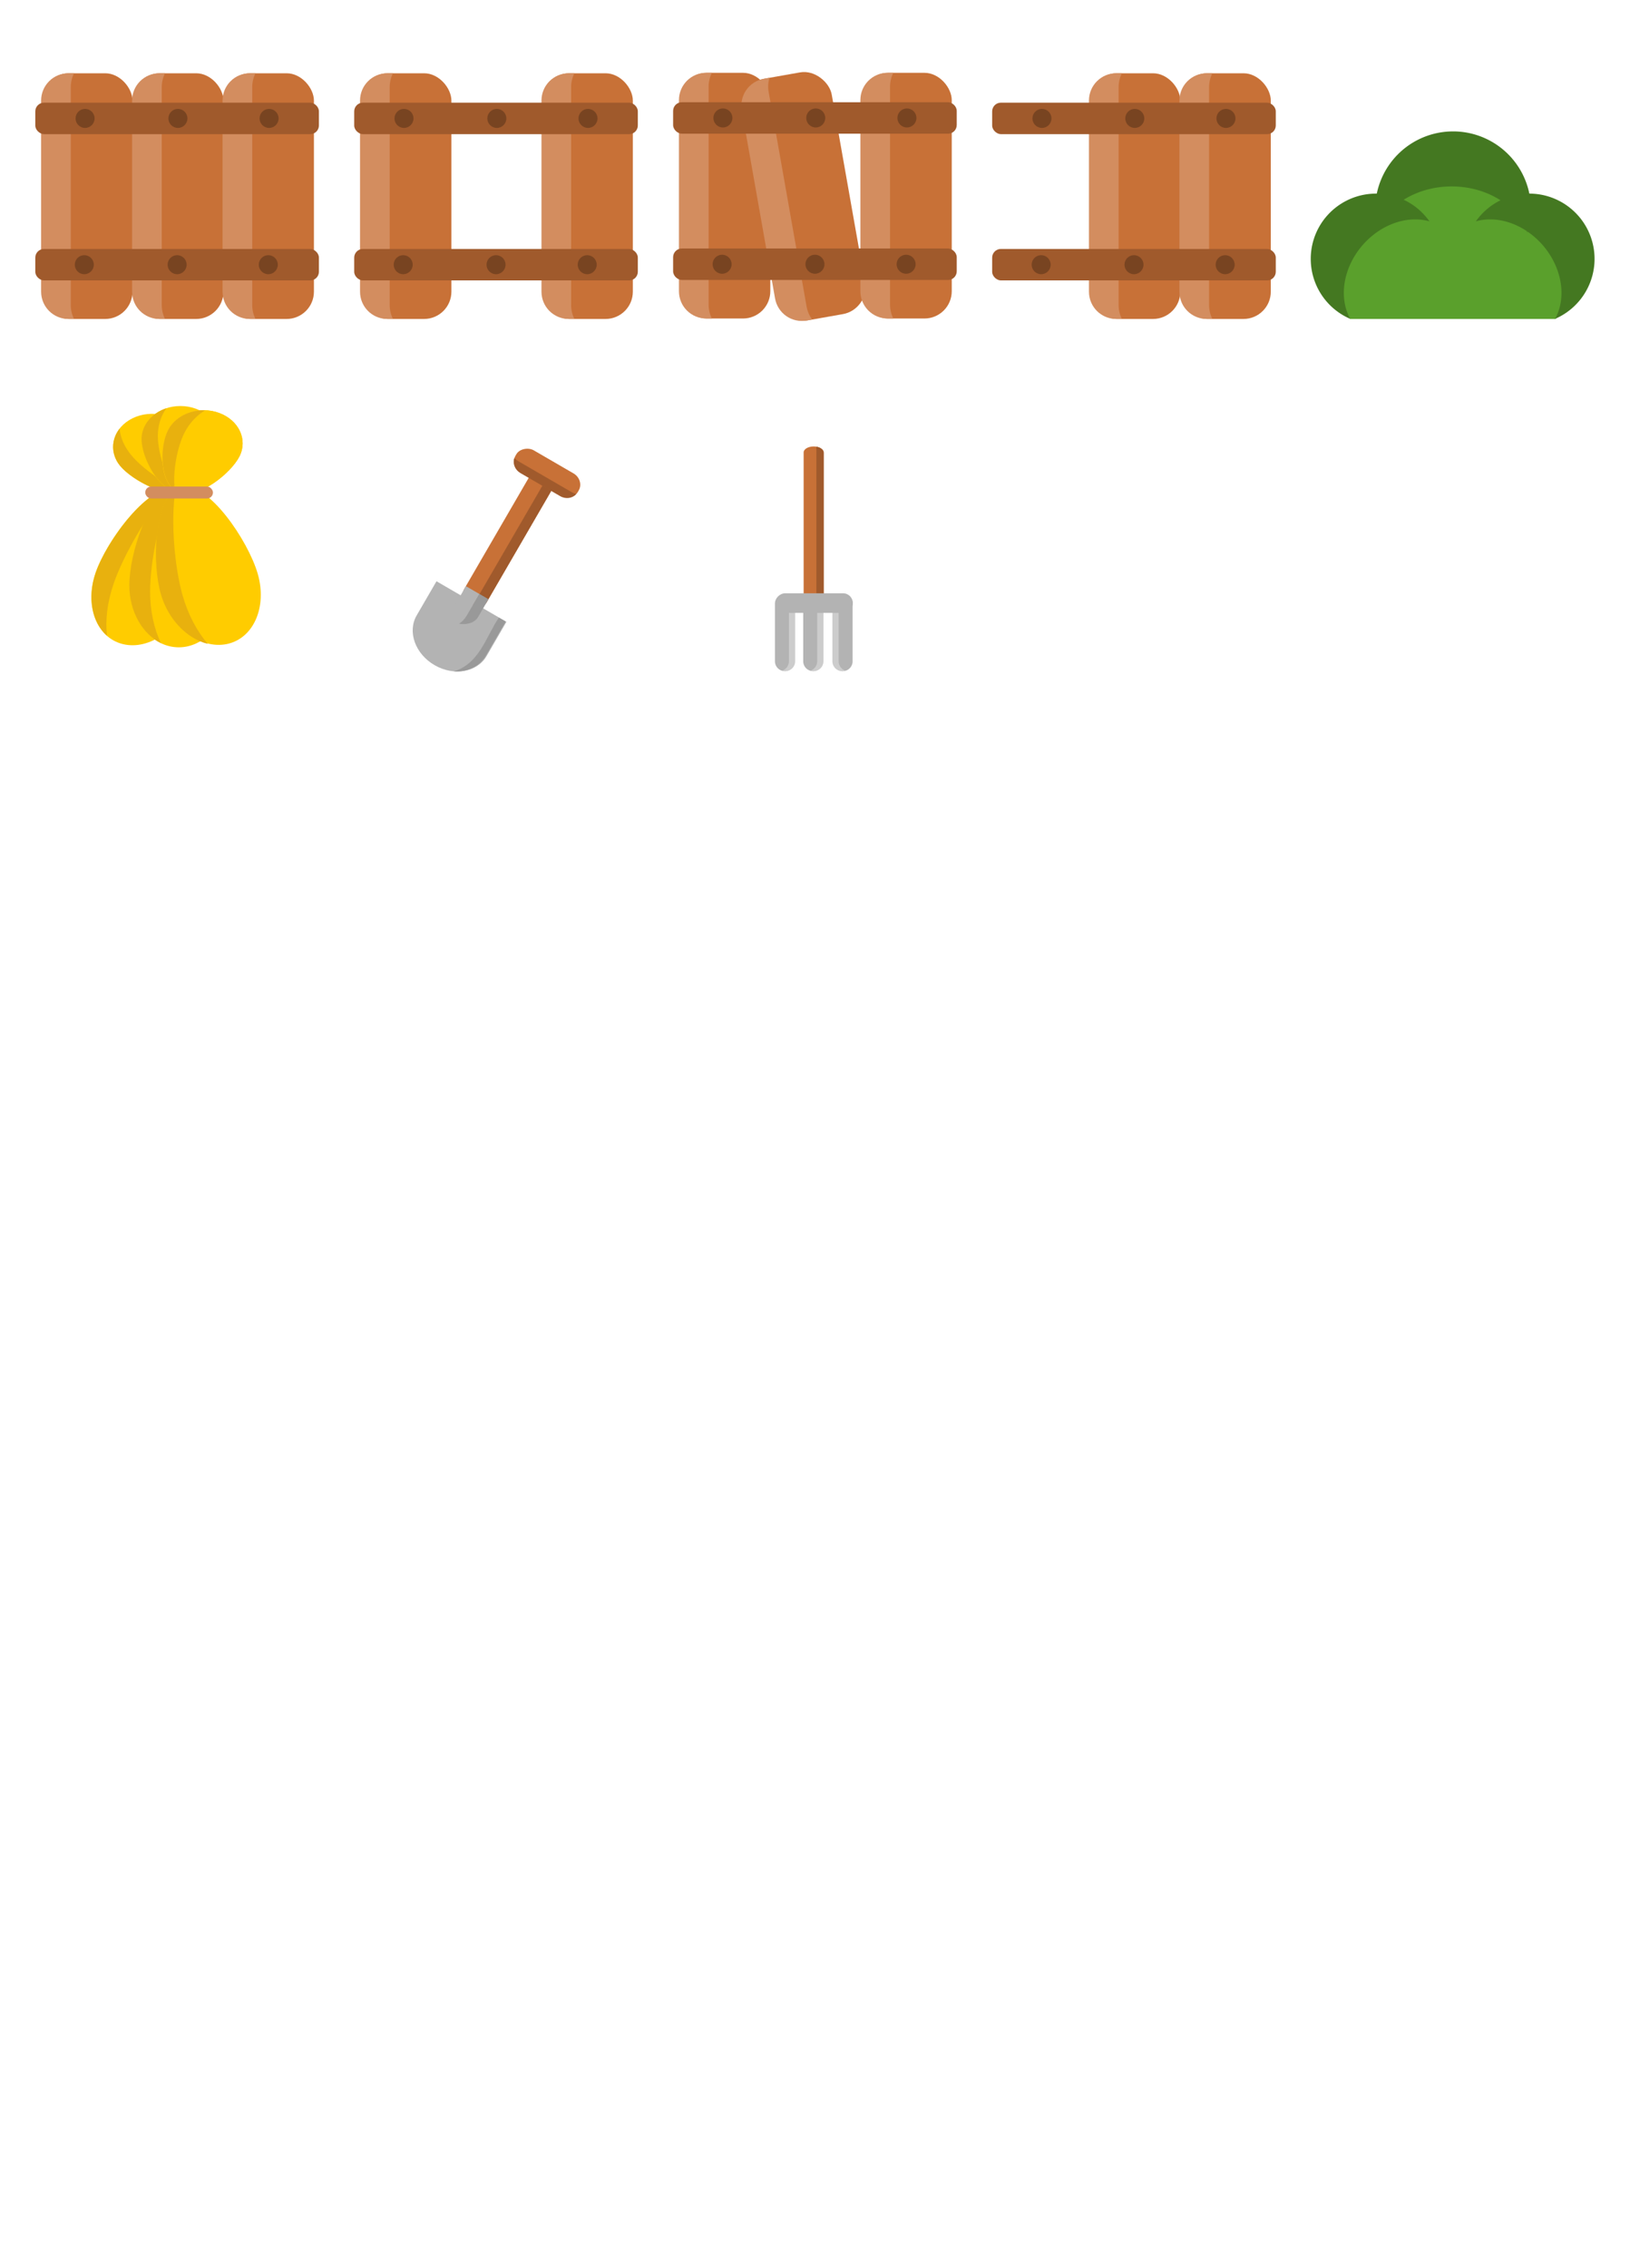 <?xml version="1.0" encoding="UTF-8" standalone="no"?>
<svg
   xmlns:dc="http://purl.org/dc/elements/1.1/"
   xmlns:cc="http://creativecommons.org/ns#"
   xmlns:rdf="http://www.w3.org/1999/02/22-rdf-syntax-ns#"
   xmlns:svg="http://www.w3.org/2000/svg"
   xmlns="http://www.w3.org/2000/svg"
   xmlns:sodipodi="http://sodipodi.sourceforge.net/DTD/sodipodi-0.dtd"
   xmlns:inkscape="http://www.inkscape.org/namespaces/inkscape"
   width="736"
   height="1024"
   viewBox="0 0 194.734 270.933"
   version="1.1"
   id="svg3565"
   inkscape:version="1.0.1 (3bc2e813f5, 2020-09-07)"
   sodipodi:docname="декор.svg"
   inkscape:export-filename="C:\Users\79519\Desktop\Knight\GameKnight\Graphics\Render_png\fields\decor.png"
   inkscape:export-xdpi="96"
   inkscape:export-ydpi="96">
  <title
     id="title4661">Тайл размером 256x256</title>
  <defs
     id="defs3559" />
  <sodipodi:namedview
     id="base"
     pagecolor="#ffffff"
     bordercolor="#666666"
     borderopacity="1.0"
     inkscape:pageopacity="0.0"
     inkscape:pageshadow="2"
     inkscape:zoom="1.4142135"
     inkscape:cx="259.23371"
     inkscape:cy="251.81155"
     inkscape:document-units="mm"
     inkscape:current-layer="layer1"
     showgrid="true"
     units="px"
     width="256px"
     inkscape:snap-global="false"
     inkscape:snap-others="false"
     inkscape:object-nodes="false"
     inkscape:snap-nodes="true"
     inkscape:snap-to-guides="false"
     inkscape:snap-bbox="true"
     inkscape:snap-intersection-paths="false"
     inkscape:object-paths="false"
     inkscape:document-rotation="0"
     inkscape:window-width="1920"
     inkscape:window-height="1017"
     inkscape:window-x="-8"
     inkscape:window-y="-8"
     inkscape:window-maximized="1"
     inkscape:bbox-nodes="true">
    <inkscape:grid
       type="xygrid"
       id="grid5244"
       units="px"
       spacingx="38.1"
       spacingy="38.1"
       empspacing="1"
       originx="0"
       color="#ff3fff"
       opacity="0.125"
       dotted="false"
       enabled="true" />
    <inkscape:grid
       type="xygrid"
       id="grid25315"
       units="px"
       spacingx="38.1"
       spacingy="38.1"
       enabled="true"
       empspacing="1"
       originx="4.233"
       originy="4.233" />
    <inkscape:grid
       type="xygrid"
       id="grid25394"
       spacingx="38.1"
       spacingy="38.1"
       empspacing="1"
       originx="3.969"
       units="px"
       empcolor="#ff3f00"
       empopacity="0.251"
       originy="3.969" />
    <inkscape:grid
       type="xygrid"
       id="grid979"
       units="px"
       spacingx="38.1"
       spacingy="38.1"
       originy="0.265"
       empspacing="1"
       empcolor="#ff3f00"
       empopacity="0.251"
       originx="0.265" />
  </sodipodi:namedview>
  <g
     inkscape:label="Layer 1"
     inkscape:groupmode="layer"
     id="layer1"
     transform="translate(0,-26.067)"
     style="opacity:0.998">
    <g
       id="g1374"
       transform="translate(194.771,-0.206)">
      <g
         id="g940"
         transform="matrix(0.5,0,0,0.5,-190.527,17.462)">
        <rect
           style="fill:#c87137;stroke-width:0.289"
           id="rect833"
           width="21.691"
           height="58.694"
           x="1.478"
           y="35.126"
           ry="6.522" />
        <path
           id="rect848"
           style="fill:#d38d5f;stroke-width:0.289"
           d="m 7.858,35.126 c -3.613,0 -6.521,2.908 -6.521,6.521 V 87.298 c 0,3.613 2.908,6.522 6.521,6.522 H 9.204 C 8.706,92.82 8.425,91.692 8.425,90.496 V 38.449 c 0,-1.197 0.281,-2.324 0.779,-3.323 z" />
      </g>
      <g
         id="g936"
         transform="matrix(0.5,0,0,0.5,-190.527,17.462)">
        <rect
           style="fill:#c87137;stroke-width:0.289"
           id="rect855"
           width="21.691"
           height="58.694"
           x="23.212"
           y="35.126"
           ry="6.522" />
        <path
           id="path857"
           style="fill:#d38d5f;stroke-width:0.289"
           d="m 29.592,35.126 c -3.613,0 -6.521,2.908 -6.521,6.521 V 87.298 c 0,3.613 2.908,6.522 6.521,6.522 H 30.938 C 30.44,92.82 30.159,91.692 30.159,90.496 V 38.449 c 0,-1.197 0.281,-2.324 0.779,-3.323 z" />
      </g>
      <g
         id="g932"
         transform="matrix(0.5,0,0,0.5,-190.527,17.462)">
        <rect
           style="fill:#c87137;stroke-width:0.289"
           id="rect859"
           width="21.691"
           height="58.694"
           x="44.83"
           y="35.126"
           ry="6.522" />
        <path
           id="path861"
           style="fill:#d38d5f;stroke-width:0.289"
           d="m 51.21,35.126 c -3.613,0 -6.521,2.908 -6.521,6.521 V 87.298 c 0,3.613 2.908,6.522 6.521,6.522 h 1.346 C 52.058,92.82 51.777,91.692 51.777,90.496 V 38.449 c 0,-1.197 0.281,-2.324 0.779,-3.323 z" />
      </g>
      <g
         id="g928"
         transform="matrix(0.5,0,0,0.5,-190.527,17.462)">
        <rect
           style="fill:#a05a2c;stroke-width:0.183"
           id="rect833-5"
           width="7.517"
           height="67.765"
           x="42.152"
           y="-0.054"
           ry="2.072"
           transform="matrix(0,1,1,0,0,0)" />
        <rect
           style="fill:#a05a2c;stroke-width:0.183"
           id="rect895"
           width="7.517"
           height="67.765"
           x="77.097"
           y="-0.054"
           ry="2.072"
           transform="matrix(0,1,1,0,0,0)" />
      </g>
      <g
         id="g924"
         transform="matrix(0.5,0,0,0.5,-190.527,17.462)">
        <circle
           style="fill:#784421;stroke-width:0.265"
           id="path897"
           cx="11.841"
           cy="45.91"
           r="2.272" />
        <circle
           style="fill:#784421;stroke-width:0.265"
           id="circle908"
           cx="11.652"
           cy="80.856"
           r="2.272" />
        <circle
           style="fill:#784421;stroke-width:0.265"
           id="circle910"
           cx="34.024"
           cy="45.91"
           r="2.272" />
        <circle
           style="fill:#784421;stroke-width:0.265"
           id="circle912"
           cx="33.835"
           cy="80.856"
           r="2.272" />
        <circle
           style="fill:#784421;stroke-width:0.265"
           id="circle914"
           cx="55.807"
           cy="45.91"
           r="2.272" />
        <circle
           style="fill:#784421;stroke-width:0.265"
           id="circle916"
           cx="55.618"
           cy="80.856"
           r="2.272" />
      </g>
    </g>
    <g
       id="g1353"
       transform="translate(198.986,-0.206)">
      <g
         id="g946"
         transform="matrix(0.5,0,0,0.5,-156.642,17.462)">
        <rect
           style="fill:#c87137;stroke-width:0.289"
           id="rect942"
           width="21.691"
           height="58.694"
           x="1.478"
           y="35.126"
           ry="6.522" />
        <path
           id="path944"
           style="fill:#d38d5f;stroke-width:0.289"
           d="m 7.858,35.126 c -3.613,0 -6.521,2.908 -6.521,6.521 V 87.298 c 0,3.613 2.908,6.522 6.521,6.522 H 9.204 C 8.706,92.82 8.425,91.692 8.425,90.496 V 38.449 c 0,-1.197 0.281,-2.324 0.779,-3.323 z" />
      </g>
      <g
         id="g958"
         transform="matrix(0.5,0,0,0.5,-156.642,17.462)">
        <rect
           style="fill:#c87137;stroke-width:0.289"
           id="rect954"
           width="21.691"
           height="58.694"
           x="44.83"
           y="35.126"
           ry="6.522" />
        <path
           id="path956"
           style="fill:#d38d5f;stroke-width:0.289"
           d="m 51.21,35.126 c -3.613,0 -6.521,2.908 -6.521,6.521 V 87.298 c 0,3.613 2.908,6.522 6.521,6.522 h 1.346 C 52.058,92.82 51.777,91.692 51.777,90.496 V 38.449 c 0,-1.197 0.281,-2.324 0.779,-3.323 z" />
      </g>
      <g
         id="g964"
         transform="matrix(0.5,0,0,0.5,-156.642,17.462)">
        <rect
           style="fill:#a05a2c;stroke-width:0.183"
           id="rect960"
           width="7.517"
           height="67.765"
           x="42.152"
           y="-0.054"
           ry="2.072"
           transform="matrix(0,1,1,0,0,0)" />
        <rect
           style="fill:#a05a2c;stroke-width:0.183"
           id="rect962"
           width="7.517"
           height="67.765"
           x="77.097"
           y="-0.054"
           ry="2.072"
           transform="matrix(0,1,1,0,0,0)" />
      </g>
      <g
         id="g978"
         transform="matrix(0.5,0,0,0.5,-156.642,17.462)">
        <circle
           style="fill:#784421;stroke-width:0.265"
           id="circle966"
           cx="11.841"
           cy="45.91"
           r="2.272" />
        <circle
           style="fill:#784421;stroke-width:0.265"
           id="circle968"
           cx="11.652"
           cy="80.856"
           r="2.272" />
        <circle
           style="fill:#784421;stroke-width:0.265"
           id="circle970"
           cx="34.024"
           cy="45.91"
           r="2.272" />
        <circle
           style="fill:#784421;stroke-width:0.265"
           id="circle972"
           cx="33.835"
           cy="80.856"
           r="2.272" />
        <circle
           style="fill:#784421;stroke-width:0.265"
           id="circle974"
           cx="55.807"
           cy="45.91"
           r="2.272" />
        <circle
           style="fill:#784421;stroke-width:0.265"
           id="circle976"
           cx="55.618"
           cy="80.856"
           r="2.272" />
      </g>
    </g>
    <g
       id="g1335"
       transform="translate(203.22,-0.26)">
      <g
         id="g984"
         transform="matrix(0.5,0,0,0.5,-122.776,17.462)">
        <rect
           style="fill:#c87137;stroke-width:0.289"
           id="rect980"
           width="21.691"
           height="58.694"
           x="1.478"
           y="35.126"
           ry="6.522" />
        <path
           id="path982"
           style="fill:#d38d5f;stroke-width:0.289"
           d="m 7.858,35.126 c -3.613,0 -6.521,2.908 -6.521,6.521 V 87.298 c 0,3.613 2.908,6.522 6.521,6.522 H 9.204 C 8.706,92.82 8.425,91.692 8.425,90.496 V 38.449 c 0,-1.197 0.281,-2.324 0.779,-3.323 z" />
      </g>
      <g
         id="g990"
         transform="matrix(0.492,-0.087,0.087,0.492,-129.572,21.029)"
         inkscape:transform-center-x="1.3404256"
         inkscape:transform-center-y="-8.1115119">
        <rect
           style="fill:#c87137;stroke-width:0.289"
           id="rect986"
           width="21.691"
           height="58.694"
           x="23.212"
           y="35.126"
           ry="6.522" />
        <path
           id="path988"
           style="fill:#d38d5f;stroke-width:0.289"
           d="m 29.592,35.126 c -3.613,0 -6.521,2.908 -6.521,6.521 V 87.298 c 0,3.613 2.908,6.522 6.521,6.522 H 30.938 C 30.44,92.82 30.159,91.692 30.159,90.496 V 38.449 c 0,-1.197 0.281,-2.324 0.779,-3.323 z" />
      </g>
      <g
         id="g996"
         transform="matrix(0.5,0,0,0.5,-122.776,17.462)">
        <rect
           style="fill:#c87137;stroke-width:0.289"
           id="rect992"
           width="21.691"
           height="58.694"
           x="44.83"
           y="35.126"
           ry="6.522" />
        <path
           id="path994"
           style="fill:#d38d5f;stroke-width:0.289"
           d="m 51.21,35.126 c -3.613,0 -6.521,2.908 -6.521,6.521 V 87.298 c 0,3.613 2.908,6.522 6.521,6.522 h 1.346 C 52.058,92.82 51.777,91.692 51.777,90.496 V 38.449 c 0,-1.197 0.281,-2.324 0.779,-3.323 z" />
      </g>
      <g
         id="g1002"
         transform="matrix(0.5,0,0,0.5,-122.776,17.462)">
        <rect
           style="fill:#a05a2c;stroke-width:0.183"
           id="rect998"
           width="7.517"
           height="67.765"
           x="42.152"
           y="-0.054"
           ry="2.072"
           transform="matrix(0,1,1,0,0,0)" />
        <rect
           style="fill:#a05a2c;stroke-width:0.183"
           id="rect1000"
           width="7.517"
           height="67.765"
           x="77.097"
           y="-0.054"
           ry="2.072"
           transform="matrix(0,1,1,0,0,0)" />
      </g>
      <g
         id="g1016"
         transform="matrix(0.5,0,0,0.5,-122.776,17.462)">
        <circle
           style="fill:#784421;stroke-width:0.265"
           id="circle1004"
           cx="11.841"
           cy="45.91"
           r="2.272" />
        <circle
           style="fill:#784421;stroke-width:0.265"
           id="circle1006"
           cx="11.652"
           cy="80.856"
           r="2.272" />
        <circle
           style="fill:#784421;stroke-width:0.265"
           id="circle1008"
           cx="34.024"
           cy="45.91"
           r="2.272" />
        <circle
           style="fill:#784421;stroke-width:0.265"
           id="circle1010"
           cx="33.835"
           cy="80.856"
           r="2.272" />
        <circle
           style="fill:#784421;stroke-width:0.265"
           id="circle1012"
           cx="55.807"
           cy="45.91"
           r="2.272" />
        <circle
           style="fill:#784421;stroke-width:0.265"
           id="circle1014"
           cx="55.618"
           cy="80.856"
           r="2.272" />
      </g>
    </g>
    <g
       id="g1314"
       transform="translate(207.466,-0.206)">
      <g
         id="g1028"
         transform="matrix(0.5,0,0,0.5,-88.906,17.462)">
        <rect
           style="fill:#c87137;stroke-width:0.289"
           id="rect1024"
           width="21.691"
           height="58.694"
           x="23.212"
           y="35.126"
           ry="6.522" />
        <path
           id="path1026"
           style="fill:#d38d5f;stroke-width:0.289"
           d="m 29.592,35.126 c -3.613,0 -6.521,2.908 -6.521,6.521 V 87.298 c 0,3.613 2.908,6.522 6.521,6.522 H 30.938 C 30.44,92.82 30.159,91.692 30.159,90.496 V 38.449 c 0,-1.197 0.281,-2.324 0.779,-3.323 z" />
      </g>
      <g
         id="g1034"
         transform="matrix(0.5,0,0,0.5,-88.906,17.462)">
        <rect
           style="fill:#c87137;stroke-width:0.289"
           id="rect1030"
           width="21.691"
           height="58.694"
           x="44.83"
           y="35.126"
           ry="6.522" />
        <path
           id="path1032"
           style="fill:#d38d5f;stroke-width:0.289"
           d="m 51.21,35.126 c -3.613,0 -6.521,2.908 -6.521,6.521 V 87.298 c 0,3.613 2.908,6.522 6.521,6.522 h 1.346 C 52.058,92.82 51.777,91.692 51.777,90.496 V 38.449 c 0,-1.197 0.281,-2.324 0.779,-3.323 z" />
      </g>
      <g
         id="g1040"
         transform="matrix(0.5,0,0,0.5,-88.906,17.462)">
        <rect
           style="fill:#a05a2c;stroke-width:0.183"
           id="rect1036"
           width="7.517"
           height="67.765"
           x="42.152"
           y="-0.054"
           ry="2.072"
           transform="matrix(0,1,1,0,0,0)" />
        <rect
           style="fill:#a05a2c;stroke-width:0.183"
           id="rect1038"
           width="7.517"
           height="67.765"
           x="77.097"
           y="-0.054"
           ry="2.072"
           transform="matrix(0,1,1,0,0,0)" />
      </g>
      <g
         id="g1054"
         transform="matrix(0.5,0,0,0.5,-88.906,17.462)">
        <circle
           style="fill:#784421;stroke-width:0.265"
           id="circle1042"
           cx="11.841"
           cy="45.91"
           r="2.272" />
        <circle
           style="fill:#784421;stroke-width:0.265"
           id="circle1044"
           cx="11.652"
           cy="80.856"
           r="2.272" />
        <circle
           style="fill:#784421;stroke-width:0.265"
           id="circle1046"
           cx="34.024"
           cy="45.91"
           r="2.272" />
        <circle
           style="fill:#784421;stroke-width:0.265"
           id="circle1048"
           cx="33.835"
           cy="80.856"
           r="2.272" />
        <circle
           style="fill:#784421;stroke-width:0.265"
           id="circle1050"
           cx="55.807"
           cy="45.91"
           r="2.272" />
        <circle
           style="fill:#784421;stroke-width:0.265"
           id="circle1052"
           cx="55.618"
           cy="80.856"
           r="2.272" />
      </g>
    </g>
    <g
       id="g1387"
       transform="translate(313.09,-34.073)">
      <g
         id="g1380">
        <path
           id="path1264"
           style="fill:#5aa02c;stroke-width:0.193"
           d="m -139.572,82.254 a 13.558,11.233 0 0 0 -13.51,11.232 13.558,11.233 0 0 0 1.273,4.753 h 24.57 a 13.558,11.233 0 0 0 1.274,-4.753 13.558,11.233 0 0 0 -13.559,-11.232 13.558,11.233 0 0 0 -0.049,0 z" />
        <path
           id="path1266"
           style="fill:#447821;stroke-width:0.11"
           d="m -139.493,75.836 a 9.302,9.302 0 0 0 -9.302,9.302 9.302,9.302 0 0 0 0.287,2.291 9.469,7.798 0 0 1 8.848,-5.021 9.469,7.798 0 0 1 9.048,5.497 9.302,9.302 0 0 0 0.421,-2.768 9.302,9.302 0 0 0 -9.302,-9.302 z" />
        <path
           id="path1268"
           style="fill:#447821;stroke-width:0.092"
           d="m -154.618,85.988 a 7.8,7.8 0 0 1 10.998,-0.844 7.8,7.8 0 0 1 1.302,1.433 6.539,7.94 40.614 0 0 -8.025,2.891 6.539,7.94 40.614 0 0 -1.439,8.759 7.8,7.8 0 0 1 -1.992,-1.243 7.8,7.8 0 0 1 -0.844,-10.998 z" />
        <path
           id="path1270"
           style="fill:#447821;stroke-width:0.092"
           d="m -124.469,85.988 a 7.8,7.8 0 0 0 -10.998,-0.844 7.8,7.8 0 0 0 -1.302,1.433 7.94,6.539 49.386 0 1 8.025,2.891 7.94,6.539 49.386 0 1 1.439,8.759 7.8,7.8 0 0 0 1.992,-1.243 7.8,7.8 0 0 0 0.844,-10.998 z" />
      </g>
    </g>
    <g
       id="g1455"
       transform="translate(-8.389,-56.177)">
      <path
         id="path1448"
         style="fill:#ffcc00;fill-opacity:1;stroke-width:0.034"
         d="m 30.353,133.346 c 1.486,1.782 2.625,6.212 0.526,7.474 -2.099,1.262 -6.642,-1.122 -8.128,-2.904 -1.486,-1.782 -0.989,-4.25 1.11,-5.512 2.099,-1.262 5.006,-0.84 6.492,0.942 z"
         sodipodi:nodetypes="sssss" />
      <path
         id="path1450"
         style="fill:#e8b10e;fill-opacity:1;stroke-width:0.034"
         d="m 22.676,133.448 c -1.022,1.32 -1.05,3.091 0.09,4.458 1.374,1.648 5.363,3.811 7.615,3.129 -2.332,-0.905 -5.032,-2.891 -6.299,-4.41 -0.845,-1.013 -1.312,-2.131 -1.406,-3.177 z" />
      <path
         id="path1421"
         style="fill:#ffcc00;fill-opacity:1;stroke-width:0.034"
         d="m 34.595,134.697 c 0,2.184 -2.085,6.358 -4.657,6.358 -2.572,0 -4.657,-4.174 -4.657,-6.358 0,-2.184 2.085,-3.954 4.657,-3.954 2.572,0 4.657,1.77 4.657,3.954 z"
         sodipodi:nodetypes="sssss" />
      <path
         id="path1439"
         style="fill:#e8b10e;fill-opacity:1;stroke-width:0.034"
         d="m 28.26,131.014 c -1.733,0.576 -2.96,2.008 -2.96,3.683 0,2.019 1.783,5.741 4.086,6.289 -1.287,-1.882 -2.14,-4.828 -2.14,-6.689 0,-1.242 0.38,-2.383 1.015,-3.283 z" />
      <path
         id="path1444"
         style="fill:#ffcc00;fill-opacity:1;stroke-width:0.034"
         d="m 36.997,136.763 c -1.017,2.006 -4.876,5.14 -7.238,4.277 -2.362,-0.863 -2.334,-5.397 -1.317,-7.403 1.017,-2.006 3.756,-2.932 6.119,-2.069 2.362,0.863 3.453,3.189 2.436,5.195 z"
         sodipodi:nodetypes="sssss" />
      <path
         id="path1446"
         style="fill:#ff9955;fill-opacity:1;stroke-width:0.034"
         d="m 32.894,131.253 c -1.86,-0.053 -3.654,0.851 -4.434,2.389 -0.94,1.855 -1.035,5.872 0.824,7.148 -0.306,-2.161 0.282,-5.153 1.149,-6.862 0.578,-1.14 1.458,-2.061 2.461,-2.675 z" />
      <path
         id="path1452"
         style="fill:#ffcc00;fill-opacity:1;stroke-width:0.034"
         d="m 36.997,136.763 c -1.017,2.006 -4.876,5.14 -7.238,4.277 -2.362,-0.863 -2.334,-5.397 -1.317,-7.403 1.017,-2.006 3.756,-2.932 6.119,-2.069 2.362,0.863 3.453,3.189 2.436,5.195 z"
         sodipodi:nodetypes="sssss" />
      <path
         id="path1454"
         style="fill:#e8b10e;fill-opacity:1;stroke-width:0.034"
         d="m 32.894,131.253 c -1.86,-0.053 -3.654,0.851 -4.434,2.389 -0.94,1.855 -1.035,5.872 0.824,7.148 -0.306,-2.161 0.282,-5.153 1.149,-6.862 0.578,-1.14 1.458,-2.061 2.461,-2.675 z" />
      <path
         id="path1456"
         style="fill:#ffcc00;fill-opacity:1;stroke-width:0.053"
         d="m 35.684,152.158 c 0,-4.091 -2.656,-11.912 -5.933,-11.912 -3.277,0 -5.933,7.821 -5.933,11.912 0,4.091 2.656,7.408 5.933,7.408 3.277,0 5.933,-3.317 5.933,-7.408 z"
         sodipodi:nodetypes="sssss" />
      <path
         id="path1464"
         style="fill:#ffcc00;fill-opacity:1;stroke-width:0.053"
         d="m 31.197,153.479 c 1.35,-3.928 1.379,-12.067 -1.767,-12.846 -3.146,-0.779 -8.276,6.097 -9.625,10.024 -1.35,3.928 0.106,7.743 3.252,8.523 3.146,0.779 6.79,-1.773 8.14,-5.701 z"
         sodipodi:nodetypes="sssss" />
      <path
         id="path1458"
         style="fill:#e8b10e;fill-opacity:1;stroke-width:0.053"
         d="m 27.613,159.059 c -2.208,-1.079 -3.772,-3.762 -3.772,-6.901 0,-3.784 2.272,-10.756 5.206,-11.784 -1.64,3.527 -2.727,9.046 -2.727,12.533 0,2.326 0.484,4.464 1.293,6.152 z" />
      <path
         id="path1460"
         style="fill:#ffcc00;fill-opacity:1;stroke-width:0.053"
         d="m 39.179,150.778 c -1.149,-3.973 -5.925,-11.031 -9.107,-10.368 -3.182,0.663 -3.566,8.796 -2.417,12.77 1.149,3.973 4.66,6.657 7.843,5.994 3.182,-0.663 4.831,-4.422 3.682,-8.396 z"
         sodipodi:nodetypes="sssss" />
      <path
         id="path1462"
         style="fill:#e8b10e;fill-opacity:1;stroke-width:0.053"
         d="m 33.208,159.154 c -2.447,-0.601 -4.719,-2.89 -5.601,-5.939 -1.063,-3.675 -0.814,-10.906 1.747,-12.498 -0.603,3.757 -0.108,9.337 0.871,12.723 0.653,2.259 1.723,4.238 2.983,5.713 z" />
      <path
         id="path1466"
         style="fill:#e8b10e;fill-opacity:1;stroke-width:0.053"
         d="m 21.173,158.184 c -1.764,-1.561 -2.38,-4.508 -1.344,-7.522 1.248,-3.632 5.729,-9.786 8.885,-10.074 -2.738,2.995 -5.601,8.035 -6.752,11.383 -0.767,2.233 -1.008,4.401 -0.788,6.213 z" />
      <rect
         style="fill:#d38d5f;fill-opacity:1;stroke-width:0.034"
         id="rect1514"
         width="8.091"
         height="1.431"
         x="25.739"
         y="140.36"
         ry="0.716" />
    </g>
    <g
       id="g1410"
       transform="translate(197.234,-28.227)">
      <g
         id="g1398">
        <g
           id="g1623"
           transform="matrix(0.374,0.217,-0.217,0.374,-63.887,86.594)">
          <path
             id="rect1516"
             style="fill:#b3b3b3;fill-opacity:1;stroke-width:0.159"
             d="m -119.334,168.522 c -1.1e-4,0.017 -0.002,0.033 -0.002,0.05 v 10.857 c 0,5.21 4.982,9.405 11.17,9.405 6.188,0 11.17,-4.195 11.17,-9.405 v -10.857 c 0,-0.017 -0.002,-0.033 -0.002,-0.05 z"
             sodipodi:nodetypes="cssssscc" />
          <rect
             style="fill:#c87137;fill-opacity:1;stroke-width:0.247"
             id="rect1518"
             width="7.199"
             height="42.229"
             x="-111.636"
             y="126.844"
             rx="3.367"
             ry="2.403" />
          <path
             id="rect1516-0"
             style="fill:#999999;fill-opacity:1;stroke-width:0.16"
             d="m -99.388,168.553 c -0.468,6.174 1.796,13.7 -3.339,19.125 3.301,-1.651 5.51,-4.705 5.51,-8.217 V 168.553 Z"
             sodipodi:nodetypes="ccscc" />
          <path
             id="rect1564"
             style="fill:#b3b3b3;fill-opacity:1;stroke-width:0.265"
             d="m -111.618,165.615 v 5.682 c 0,1.331 1.505,2.403 3.374,2.403 1.869,0 3.374,-1.072 3.374,-2.403 v -5.682 z" />
          <path
             id="rect1588"
             style="fill:#a05a2c;fill-opacity:1;stroke-width:0.247"
             d="m -107.341,126.869 c 0.045,0.173 0.068,0.352 0.068,0.535 v 41.107 c 0,0.184 -0.023,0.363 -0.068,0.535 1.644,-0.161 2.903,-1.159 2.903,-2.378 v -37.423 c 0,-1.219 -1.26,-2.217 -2.903,-2.378 z" />
          <path
             id="rect1516-0-3"
             style="fill:#999999;fill-opacity:1;stroke-width:0.094"
             d="m -107.348,165.599 v 6.909 c 0,1.088 -0.252,2.117 -0.701,3.037 2.169,-0.859 3.62,-2.447 3.62,-4.273 v -5.673 z" />
          <rect
             style="fill:#c87137;fill-opacity:1;stroke-width:0.169"
             id="rect1518-1"
             width="7.199"
             height="19.928"
             x="123.748"
             y="97.933"
             rx="3.367"
             ry="3.606"
             transform="rotate(90)" />
          <path
             id="rect1518-1-6"
             style="fill:#a05a2c;fill-opacity:1;stroke-width:0.169"
             d="m -117.805,128.32 c 0.327,1.548 1.781,2.708 3.537,2.708 h 12.716 c 1.756,0 3.21,-1.161 3.537,-2.708 -0.469,0.108 -0.969,0.169 -1.49,0.169 H -116.314 c -0.521,0 -1.021,-0.061 -1.49,-0.169 z" />
        </g>
      </g>
    </g>
    <g
       id="g1421"
       transform="translate(202.502,-27.884)">
      <path
         class="fil21"
         d="m -106.492,126.453 v -18.465 c 0,-0.389 0.539,-0.708 1.198,-0.708 v 0 c 0.659,0 1.198,0.319 1.198,0.708 v 18.465 c 0,0.389 -0.539,0.708 -1.198,0.708 v 0 c -0.659,0 -1.198,-0.319 -1.198,-0.708 z"
         id="path24956-2"
         style="clip-rule:evenodd;fill:#c87137;fill-opacity:1;fill-rule:evenodd;stroke-width:0.002;image-rendering:optimizeQuality;shape-rendering:geometricPrecision;text-rendering:geometricPrecision" />
      <path
         class="fil22"
         d="m -104.969,107.304 c 0.503,0.09 0.874,0.382 0.874,0.727 v 18.371 c 0,0.36 -0.405,0.663 -0.942,0.737 0.044,-0.078 0.068,-0.162 0.068,-0.25 z"
         id="path24958-7"
         style="clip-rule:evenodd;fill:#a05a2c;fill-opacity:1;fill-rule:evenodd;stroke-width:0.002;image-rendering:optimizeQuality;shape-rendering:geometricPrecision;text-rendering:geometricPrecision" />
      <path
         class="fil63"
         d="m -107.584,126.056 v 6.895 c 0,0.642 -0.526,1.168 -1.168,1.168 v 0 c -0.643,0 -1.168,-0.526 -1.168,-1.168 v -6.895 c 0,-0.643 0.526,-1.168 1.168,-1.168 v 0 c 0.643,0 1.168,0.526 1.168,1.168 z"
         id="path24961-0"
         style="clip-rule:evenodd;fill:#b3b3b3;fill-rule:evenodd;stroke-width:0.002;image-rendering:optimizeQuality;shape-rendering:geometricPrecision;text-rendering:geometricPrecision" />
      <path
         class="fil10"
         d="m -107.504,126.056 v 6.895 c 0,0.642 -0.526,1.168 -1.168,1.168 v 0 c -0.131,0 -0.256,-0.022 -0.374,-0.062 0.461,-0.157 0.794,-0.595 0.794,-1.106 v -6.895 c 0,-0.512 -0.334,-0.95 -0.794,-1.106 0.118,-0.04 0.243,-0.062 0.374,-0.062 v 0 c 0.643,0 1.168,0.526 1.168,1.168 z"
         id="path24963-2"
         style="clip-rule:evenodd;fill:#cccccc;fill-rule:evenodd;stroke-width:0.002;image-rendering:optimizeQuality;shape-rendering:geometricPrecision;text-rendering:geometricPrecision" />
      <path
         class="fil63"
         d="m -104.206,126.056 v 6.895 c 0,0.642 -0.526,1.168 -1.168,1.168 v 0 c -0.643,0 -1.168,-0.526 -1.168,-1.168 v -6.895 c 0,-0.643 0.526,-1.168 1.168,-1.168 v 0 c 0.643,0 1.168,0.526 1.168,1.168 z"
         id="path24968-2"
         style="clip-rule:evenodd;fill:#b3b3b3;fill-rule:evenodd;stroke-width:0.002;image-rendering:optimizeQuality;shape-rendering:geometricPrecision;text-rendering:geometricPrecision" />
      <path
         class="fil10"
         d="m -104.126,126.056 v 6.895 c 0,0.642 -0.526,1.168 -1.168,1.168 v 0 c -0.131,0 -0.256,-0.022 -0.374,-0.062 0.461,-0.157 0.794,-0.595 0.794,-1.106 v -6.895 c 0,-0.512 -0.334,-0.95 -0.794,-1.106 0.118,-0.04 0.243,-0.062 0.374,-0.062 v 0 c 0.643,0 1.168,0.526 1.168,1.168 z"
         id="path24970-2"
         style="clip-rule:evenodd;fill:#cccccc;fill-rule:evenodd;stroke-width:0.002;image-rendering:optimizeQuality;shape-rendering:geometricPrecision;text-rendering:geometricPrecision" />
      <path
         class="fil63"
         d="m -102.978,126.056 v 6.895 c 0,0.642 0.526,1.168 1.168,1.168 v 0 c 0.643,0 1.168,-0.526 1.168,-1.168 v -6.895 c 0,-0.643 -0.526,-1.168 -1.168,-1.168 v 0 c -0.643,0 -1.168,0.526 -1.168,1.168 z"
         id="path24975-1"
         style="clip-rule:evenodd;fill:#b3b3b3;fill-rule:evenodd;stroke-width:0.002;image-rendering:optimizeQuality;shape-rendering:geometricPrecision;text-rendering:geometricPrecision" />
      <path
         class="fil10"
         d="m -103.058,126.056 v 6.895 c 0,0.642 0.526,1.168 1.168,1.168 v 0 c 0.131,0 0.256,-0.022 0.374,-0.062 -0.461,-0.157 -0.794,-0.595 -0.794,-1.106 v -6.895 c 0,-0.512 0.334,-0.95 0.794,-1.106 -0.117,-0.04 -0.243,-0.062 -0.374,-0.062 v 0 c -0.643,0 -1.168,0.526 -1.168,1.168 z"
         id="path24977-4"
         style="clip-rule:evenodd;fill:#cccccc;fill-rule:evenodd;stroke-width:0.002;image-rendering:optimizeQuality;shape-rendering:geometricPrecision;text-rendering:geometricPrecision" />
      <path
         class="fil63"
         d="m -101.783,127.154 h -6.895 c -0.643,0 -1.168,-0.526 -1.168,-1.168 v 0 c 0,-0.642 0.526,-1.168 1.168,-1.168 h 6.895 c 0.643,0 1.168,0.526 1.168,1.168 v 0 c 0,0.643 -0.526,1.168 -1.168,1.168 z"
         id="path24981-9"
         style="clip-rule:evenodd;fill:#b3b3b3;fill-rule:evenodd;stroke-width:0.002;image-rendering:optimizeQuality;shape-rendering:geometricPrecision;text-rendering:geometricPrecision" />
    </g>
  </g>
</svg>
